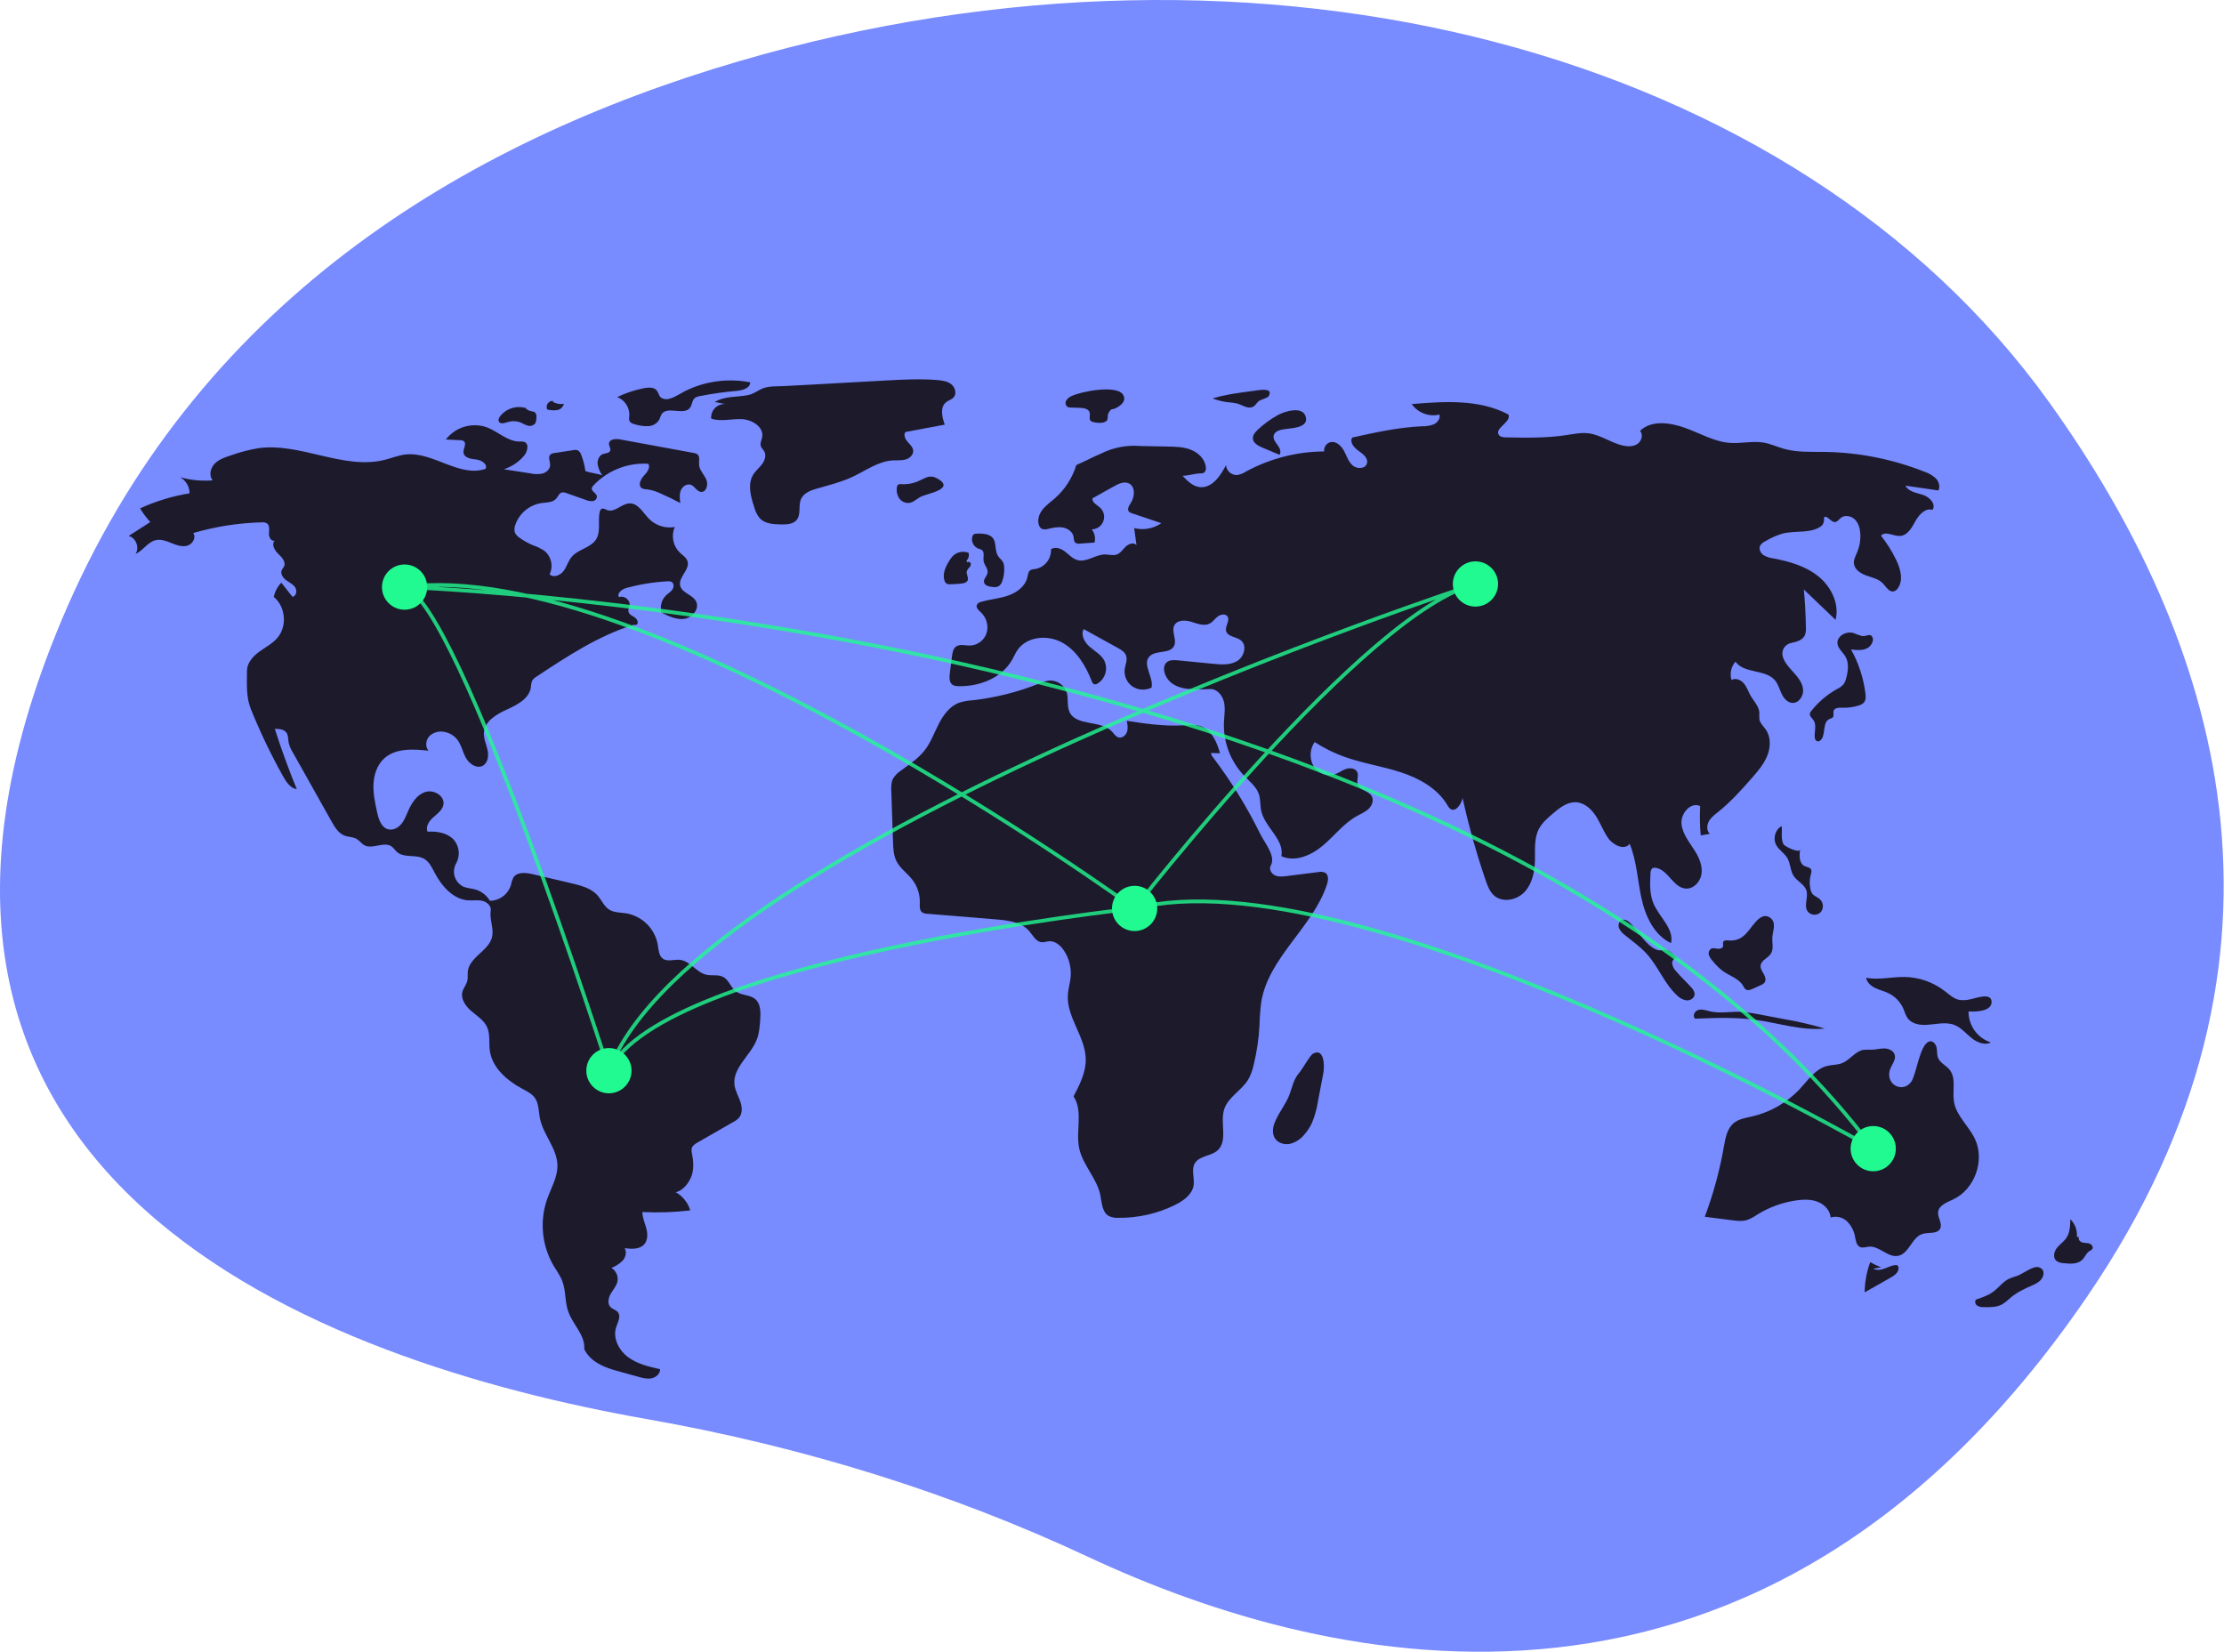 <svg width="342" height="254" viewBox="0 0 342 254" fill="none" xmlns="http://www.w3.org/2000/svg">
<g clip-path="url(#clip0)">
<path d="M315.028 61.744C276.217 7.737 194.231 -14.171 113.601 9.424C70.974 21.898 29.873 46.892 9.505 95.287C-26.905 181.799 49.543 209.428 99.532 218.234C123.704 222.492 146.47 229.645 167.273 239.383C204.701 256.903 270.951 272.428 320.907 199.449C357.116 146.553 340.88 97.718 315.028 61.744Z" fill="#788BFF"/>
<path d="M90.016 72.429C89.907 71.57 89.688 70.73 89.363 69.928C89.321 69.776 89.249 69.635 89.15 69.513C89.05 69.391 88.927 69.291 88.787 69.219C88.6 69.171 88.404 69.169 88.216 69.213L85.285 69.662C85.039 69.673 84.804 69.764 84.616 69.921C84.234 70.323 84.61 70.97 84.598 71.524C84.585 72.147 84.031 72.652 83.431 72.82C82.819 72.943 82.187 72.936 81.577 72.796L77.478 72.159C78.685 71.774 79.76 71.057 80.579 70.09C81.118 69.451 81.406 68.258 80.626 67.955C80.394 67.892 80.153 67.872 79.914 67.898C78.057 67.912 76.595 66.362 74.856 65.709C73.744 65.318 72.536 65.289 71.405 65.626C70.275 65.963 69.28 66.648 68.563 67.585L70.747 67.69C70.952 67.679 71.156 67.733 71.328 67.845C71.807 68.238 71.212 68.994 71.279 69.609C71.367 70.409 72.429 70.58 73.23 70.661C74.031 70.742 75.046 71.392 74.661 72.099C70.637 73.485 66.542 69.389 62.316 69.894C61.246 70.021 60.236 70.442 59.192 70.706C52.812 72.32 46.217 68.013 39.7 68.925C38.251 69.172 36.827 69.548 35.445 70.047C34.558 70.339 33.633 70.653 32.989 71.329C32.344 72.004 32.099 73.159 32.709 73.865C31.027 74.004 29.333 73.843 27.706 73.39C28.146 73.634 28.512 73.993 28.765 74.427C29.019 74.862 29.151 75.357 29.147 75.86C26.52 76.289 23.962 77.069 21.542 78.179C21.994 78.93 22.521 79.633 23.116 80.276L19.79 82.413C20.914 82.696 21.495 84.228 20.841 85.186C22.006 84.667 22.729 83.326 23.975 83.054C24.791 82.876 25.622 83.21 26.396 83.524C27.171 83.837 28.022 84.142 28.823 83.906C29.625 83.671 30.216 82.631 29.707 81.969C33.133 80.969 36.675 80.416 40.243 80.323C40.518 80.288 40.797 80.341 41.041 80.474C41.505 80.797 41.383 81.493 41.358 82.057C41.333 82.622 41.773 83.364 42.278 83.11C41.684 83.625 42.192 84.594 42.761 85.136C43.331 85.677 44.018 86.424 43.669 87.129C43.578 87.313 43.424 87.46 43.336 87.645C43.078 88.193 43.488 88.831 43.972 89.195C44.456 89.559 45.05 89.813 45.386 90.316C45.722 90.82 45.569 91.701 44.968 91.772L43.258 89.601C42.674 90.207 42.274 90.966 42.104 91.79C43.916 93.272 44.189 96.288 42.672 98.071C41.896 98.982 40.793 99.536 39.83 100.246C38.868 100.957 37.977 101.969 37.979 103.166C37.984 105.233 37.815 107.154 38.589 109.07C40.018 112.604 41.667 116.045 43.527 119.372C44.016 120.246 44.647 121.203 45.637 121.354C44.386 118.309 43.26 115.217 42.259 112.078C42.911 112.08 43.664 112.132 44.047 112.66C44.363 113.098 44.295 113.692 44.394 114.223C44.519 114.738 44.727 115.228 45.011 115.675L50.983 126.313C51.478 127.195 52.046 128.142 52.992 128.499C53.597 128.727 54.297 128.684 54.854 129.013C55.291 129.27 55.584 129.728 56.029 129.971C57.288 130.657 59.037 129.341 60.213 130.16C60.549 130.394 60.763 130.767 61.072 131.035C62.158 131.975 63.94 131.346 65.193 132.048C66.001 132.5 66.42 133.404 66.85 134.223C67.93 136.276 69.676 138.286 71.99 138.45C72.716 138.501 73.458 138.363 74.169 138.525C74.879 138.687 75.578 139.306 75.464 140.026C75.269 141.259 75.878 142.61 75.714 143.848C75.416 146.103 72.218 147.094 71.943 149.352C71.883 149.846 71.977 150.357 71.859 150.841C71.715 151.434 71.269 151.917 71.111 152.506C70.811 153.624 71.612 154.735 72.491 155.487C73.37 156.239 74.419 156.887 74.9 157.939C75.408 159.051 75.158 160.348 75.323 161.559C75.684 164.204 77.969 166.165 80.32 167.429C81.036 167.814 81.805 168.187 82.269 168.855C82.874 169.727 82.813 170.877 83.016 171.919C83.51 174.471 85.659 176.574 85.72 179.173C85.763 181.02 84.736 182.696 84.123 184.439C83.548 186.109 83.34 187.883 83.513 189.641C83.686 191.399 84.236 193.099 85.126 194.624C85.585 195.399 86.133 196.13 86.458 196.97C87.037 198.469 86.849 200.172 87.383 201.688C88.09 203.692 90.03 205.347 89.844 207.463C90.725 209.292 92.67 210.191 94.626 210.736L98.131 211.711C98.802 211.898 99.504 212.087 100.187 211.951C100.871 211.816 101.523 211.248 101.505 210.552C99.786 210.164 98.012 209.752 96.595 208.705C95.178 207.657 94.207 205.792 94.745 204.114C94.994 203.335 95.525 202.437 95.02 201.794C94.732 201.426 94.204 201.329 93.878 200.994C93.37 200.47 93.545 199.59 93.91 198.958C94.275 198.326 94.803 197.761 94.95 197.047C95.025 196.647 94.975 196.234 94.808 195.863C94.641 195.492 94.364 195.182 94.016 194.972C94.666 194.727 95.257 194.348 95.751 193.859C96.207 193.338 96.418 192.535 96.059 191.942C97.125 192.078 98.383 192.144 99.083 191.328C99.641 190.677 99.603 189.704 99.382 188.875C99.162 188.046 98.788 187.24 98.777 186.383C101.236 186.499 103.7 186.416 106.145 186.133C105.791 184.942 104.988 183.936 103.905 183.327C105.012 183.14 106.021 181.814 106.371 180.747C106.721 179.679 106.632 178.517 106.415 177.415C106.332 177.131 106.321 176.831 106.382 176.542C106.507 176.144 106.897 175.902 107.259 175.694L112.756 172.537C113.084 172.373 113.381 172.153 113.635 171.888C114.211 171.212 114.125 170.191 113.83 169.353C113.535 168.515 113.063 167.726 112.95 166.845C112.61 164.21 115.431 162.319 116.383 159.839C116.756 158.865 116.833 157.807 116.905 156.767C116.983 155.649 116.988 154.352 116.13 153.632C115.308 152.942 114.023 153.096 113.163 152.454C112.374 151.865 112.102 150.722 111.24 150.247C110.457 149.815 109.476 150.089 108.605 149.886C107.073 149.529 106.108 147.762 104.543 147.599C103.66 147.507 102.66 147.938 101.936 147.424C101.299 146.971 101.273 146.06 101.152 145.287C100.939 144.086 100.363 142.978 99.502 142.114C98.641 141.25 97.535 140.671 96.335 140.454C95.424 140.308 94.433 140.364 93.658 139.863C92.874 139.357 92.514 138.408 91.898 137.706C90.905 136.575 89.341 136.174 87.876 135.829L81.916 134.428C80.859 134.179 79.495 134.048 78.927 134.974C78.759 135.327 78.64 135.701 78.574 136.086C78.361 136.783 77.933 137.394 77.351 137.832C76.769 138.27 76.063 138.513 75.335 138.524C74.835 137.672 74.026 137.046 73.076 136.777C72.472 136.608 71.825 136.589 71.249 136.342C70.935 136.188 70.656 135.973 70.428 135.708C70.2 135.443 70.029 135.135 69.925 134.801C69.821 134.468 69.785 134.117 69.822 133.769C69.858 133.422 69.964 133.086 70.135 132.781C70.478 132.169 70.611 131.461 70.513 130.767C70.414 130.072 70.089 129.429 69.589 128.937C68.576 128.027 67.109 127.808 65.751 127.899C65.395 127.122 65.99 126.246 66.631 125.681C67.272 125.117 68.051 124.562 68.191 123.719C68.41 122.394 66.719 121.387 65.434 121.782C64.15 122.177 63.331 123.425 62.789 124.655C62.478 125.36 62.214 126.103 61.723 126.698C61.233 127.293 60.443 127.719 59.696 127.528C58.638 127.258 58.23 126.001 57.996 124.935C57.682 123.505 57.366 122.054 57.432 120.592C57.498 119.129 57.991 117.626 59.07 116.636C60.828 115.022 63.524 115.18 65.897 115.438C65.336 114.806 65.475 113.742 66.075 113.148C66.391 112.866 66.772 112.666 67.183 112.565C67.594 112.464 68.024 112.465 68.435 112.568C69.15 112.717 69.794 113.102 70.263 113.661C70.937 114.483 71.129 115.593 71.638 116.526C72.148 117.459 73.294 118.254 74.232 117.754C75.042 117.322 75.171 116.198 74.969 115.302C74.767 114.407 74.339 113.536 74.412 112.62C74.552 110.874 76.362 109.822 77.96 109.103C79.557 108.384 81.387 107.416 81.64 105.683C81.648 105.343 81.712 105.007 81.829 104.689C82.007 104.407 82.253 104.175 82.545 104.016C87.207 100.934 91.948 97.815 97.277 96.132C97.554 96.044 97.587 96.141 97.87 96.073C98.265 95.844 98.003 95.212 97.624 94.957C97.245 94.703 96.738 94.507 96.642 94.061C96.571 93.732 96.764 93.41 96.814 93.078C96.938 92.262 95.962 91.509 95.204 91.835C94.776 91.268 95.623 90.61 96.308 90.421C98.365 89.855 100.476 89.51 102.606 89.392C102.852 89.353 103.104 89.396 103.323 89.514C103.68 89.762 103.635 90.33 103.381 90.684C103.128 91.038 102.733 91.26 102.417 91.559C102.072 91.895 101.826 92.32 101.706 92.787C101.585 93.253 101.595 93.744 101.735 94.205C102.847 94.771 104.056 95.353 105.287 95.154C106.519 94.954 107.612 93.571 107.033 92.466C106.494 91.437 104.875 91.204 104.596 90.077C104.27 88.756 106.14 87.582 105.718 86.288C105.534 85.722 104.969 85.388 104.536 84.979C104.025 84.478 103.676 83.833 103.538 83.13C103.399 82.427 103.476 81.699 103.759 81.041C103.053 81.165 102.328 81.118 101.644 80.904C100.96 80.69 100.338 80.315 99.829 79.811C98.889 78.862 98.139 77.366 96.804 77.408C95.579 77.447 94.524 78.876 93.379 78.44C93.097 78.333 92.8 78.115 92.527 78.243C92.437 78.301 92.362 78.379 92.307 78.47C92.252 78.561 92.219 78.664 92.209 78.77C91.918 80.162 92.419 81.747 91.66 82.95C90.835 84.258 88.926 84.44 87.925 85.62C87.382 86.26 87.172 87.124 86.672 87.799C86.173 88.474 85.113 88.904 84.514 88.315C84.809 87.71 84.889 87.022 84.742 86.365C84.596 85.709 84.23 85.121 83.706 84.698C83.15 84.335 82.55 84.044 81.921 83.83C81.219 83.533 80.55 83.16 79.928 82.719C79.616 82.531 79.362 82.26 79.196 81.936C79.064 81.53 79.082 81.091 79.246 80.697C79.549 79.826 80.085 79.055 80.796 78.466C81.506 77.877 82.364 77.494 83.276 77.357C84.073 77.248 85.002 77.287 85.53 76.679C85.809 76.357 85.956 75.871 86.361 75.74C86.621 75.688 86.89 75.721 87.129 75.835L90.106 76.883C90.439 77.033 90.804 77.093 91.167 77.058C91.347 77.034 91.511 76.943 91.626 76.802C91.742 76.662 91.8 76.484 91.789 76.302C91.694 75.808 90.933 75.571 91.002 75.072C91.041 74.91 91.128 74.764 91.251 74.653C92.326 73.509 93.64 72.617 95.1 72.041C96.559 71.465 98.128 71.218 99.694 71.319C100.07 71.936 99.476 72.667 98.981 73.194C98.487 73.721 98.089 74.662 98.687 75.068C98.933 75.193 99.205 75.254 99.48 75.246C100.213 75.346 100.926 75.562 101.59 75.886C102.619 76.334 103.628 76.824 104.618 77.356C104.53 76.704 104.447 76.017 104.694 75.407C104.942 74.797 105.644 74.318 106.258 74.556C106.85 74.785 107.153 75.568 107.783 75.64C108.624 75.736 108.956 74.493 108.605 73.724C108.253 72.954 107.558 72.309 107.5 71.465C107.461 70.896 107.678 70.189 107.223 69.844C107.061 69.741 106.877 69.676 106.686 69.656L95.327 67.566C94.653 67.442 93.678 67.537 93.648 68.222C93.632 68.605 93.973 68.983 93.822 69.335C93.661 69.71 93.13 69.676 92.744 69.808C92.144 70.014 91.843 70.726 91.901 71.358C92.006 71.985 92.249 72.581 92.612 73.104C91.873 72.795 90.755 72.738 90.016 72.429Z" fill="#1C1A2B"/>
<path d="M80.953 62.787C80.236 62.55 79.465 62.538 78.742 62.755C78.019 62.971 77.38 63.405 76.912 63.997C76.725 64.243 76.568 64.582 76.725 64.849C76.949 65.231 77.521 65.08 77.943 64.944C78.563 64.722 79.237 64.706 79.867 64.898C80.263 65.034 80.617 65.274 81.015 65.405C81.209 65.486 81.421 65.512 81.628 65.482C81.836 65.452 82.031 65.365 82.194 65.233C82.467 64.954 82.484 64.521 82.484 64.131C82.503 64.001 82.493 63.868 82.454 63.742C82.415 63.616 82.348 63.501 82.259 63.404C82.099 63.312 81.921 63.258 81.737 63.249C81.325 63.173 80.953 62.956 80.685 62.635" fill="#1C1A2B"/>
<path d="M85.048 61.646C84.888 61.638 84.728 61.67 84.584 61.741C84.44 61.812 84.317 61.919 84.226 62.051C84.135 62.184 84.08 62.337 84.066 62.497C84.051 62.657 84.078 62.818 84.144 62.964C84.636 63.098 85.151 63.132 85.656 63.063C85.908 63.024 86.143 62.911 86.331 62.738C86.519 62.566 86.652 62.342 86.713 62.094C86.118 62.202 85.504 62.085 84.99 61.765" fill="#1C1A2B"/>
<path d="M98.79 59.742C97.45 60.027 96.149 60.469 94.913 61.059C95.495 61.283 95.991 61.688 96.326 62.215C96.661 62.742 96.818 63.362 96.773 63.985C96.721 64.224 96.727 64.472 96.791 64.709C96.933 65.054 97.346 65.183 97.709 65.272C98.361 65.47 99.041 65.557 99.722 65.529C100.062 65.511 100.393 65.409 100.684 65.231C100.975 65.053 101.217 64.806 101.388 64.511C101.487 64.231 101.603 63.957 101.735 63.691C102.604 62.367 105.188 63.968 106.121 62.688C106.45 62.237 106.42 61.559 106.849 61.202C107.071 61.046 107.328 60.948 107.597 60.916C109.475 60.543 111.371 60.273 113.278 60.107C114.182 60.028 115.36 59.704 115.367 58.797C111.964 58.128 108.435 58.603 105.329 60.147C104.21 60.708 102.73 61.887 101.652 61.144C101.248 60.865 101.268 60.116 100.713 59.803C100.145 59.484 99.393 59.614 98.79 59.742Z" fill="#1C1A2B"/>
<path d="M109.921 61.823L111.518 62.13C111.224 62.117 110.931 62.167 110.658 62.276C110.384 62.386 110.137 62.552 109.934 62.765C109.73 62.977 109.573 63.23 109.475 63.508C109.377 63.785 109.339 64.081 109.364 64.374C110.86 64.874 112.491 64.387 114.067 64.454C115.643 64.52 117.477 65.646 117.208 67.2C117.127 67.67 116.855 68.14 116.996 68.596C117.095 68.915 117.377 69.141 117.536 69.436C117.867 70.048 117.602 70.824 117.184 71.381C116.766 71.938 116.204 72.382 115.837 72.974C114.923 74.447 115.442 76.35 115.986 77.995C116.143 78.617 116.434 79.197 116.837 79.695C117.643 80.552 118.956 80.627 120.133 80.644C120.989 80.656 121.969 80.614 122.511 79.951C123.217 79.085 122.723 77.734 123.188 76.718C123.611 75.795 124.688 75.399 125.663 75.118C127.45 74.603 129.271 74.166 130.961 73.389C133.059 72.424 135.02 70.92 137.325 70.796C137.972 70.761 138.635 70.837 139.258 70.66C139.882 70.483 140.473 69.944 140.426 69.298C140.386 68.746 139.919 68.341 139.554 67.924C139.189 67.508 138.902 66.868 139.238 66.428L145.282 65.299C144.853 64.132 144.52 62.594 145.504 61.834C145.859 61.56 146.335 61.45 146.637 61.118C147.153 60.553 146.894 59.58 146.299 59.1C145.704 58.619 144.899 58.508 144.137 58.444C141.487 58.224 138.821 58.37 136.166 58.515C130.975 58.8 125.785 59.084 120.594 59.369C119.55 59.426 118.343 59.339 117.385 59.695C116.574 59.997 115.997 60.551 115.069 60.745C113.356 61.105 111.471 60.862 109.921 61.823Z" fill="#1C1A2B"/>
<path d="M138.543 74.452C138.38 74.426 138.214 74.464 138.078 74.557C137.988 74.656 137.935 74.783 137.926 74.916C137.823 75.504 137.946 76.109 138.27 76.611C138.436 76.857 138.664 77.054 138.931 77.182C139.198 77.31 139.495 77.365 139.79 77.339C140.509 77.248 141.039 76.634 141.701 76.334C142.72 75.873 147.049 75.154 144.054 73.537C143.022 72.979 142.356 73.471 141.542 73.838C140.617 74.312 139.58 74.524 138.543 74.452Z" fill="#1C1A2B"/>
<path d="M164.772 60.91C164.422 61.053 164.129 61.307 163.94 61.634C163.852 61.8 163.832 61.993 163.883 62.173C163.934 62.354 164.052 62.508 164.214 62.603C164.344 62.651 164.483 62.673 164.622 62.668L166.043 62.711C166.647 62.728 167.402 62.857 167.564 63.439C167.685 63.871 167.415 64.427 167.741 64.736C167.88 64.844 168.048 64.909 168.224 64.924C168.693 65.045 169.182 65.06 169.657 64.971C170.691 64.693 170.148 64.062 170.473 63.499C170.972 62.639 170.886 63.16 171.764 62.667C172.413 62.303 173.251 61.642 172.71 60.715C171.768 59.101 166.161 60.217 164.772 60.91Z" fill="#1C1A2B"/>
<path d="M192.834 60.099L192.009 60.209C190.147 60.457 188.275 60.708 186.481 61.267C187.258 61.574 188.072 61.774 188.902 61.861C189.359 61.883 189.813 61.948 190.258 62.054C191.05 62.289 191.848 62.898 192.613 62.587C193.087 62.393 193.242 61.899 193.635 61.637C193.907 61.457 194.936 61.164 195.051 60.981C195.981 59.507 193.549 60.003 192.834 60.099Z" fill="#1C1A2B"/>
<path d="M196.459 63.851C195.357 64.468 194.333 65.217 193.413 66.082C193.025 66.447 192.629 66.9 192.664 67.431C192.71 68.138 193.463 68.547 194.114 68.823L196.753 69.94C197.074 69.489 196.781 68.866 196.45 68.423C196.119 67.979 195.726 67.466 195.872 66.933C196.039 66.323 196.781 66.116 197.404 66.011C198.418 65.84 201.155 65.854 200.826 64.219C200.439 62.292 197.478 63.282 196.459 63.851Z" fill="#1C1A2B"/>
<path d="M195.929 172.872C195.677 173.6 195.654 174.457 196.088 175.092C196.576 175.804 197.552 176.07 198.396 175.889C199.237 175.665 199.987 175.184 200.539 174.511C201.045 173.948 201.46 173.311 201.772 172.621C202.207 171.547 202.513 170.425 202.685 169.278L203.505 164.976C203.688 164.014 203.681 161.066 201.914 162.027C201.431 162.289 200.313 164.361 199.807 164.948C198.895 166.007 198.774 167.035 198.294 168.317C197.693 169.924 196.484 171.263 195.929 172.872Z" fill="#1C1A2B"/>
<path d="M289.272 194.889C288.694 194.664 288.133 194.396 287.593 194.09C287.052 195.578 286.764 197.146 286.741 198.73L290.699 196.49C291.294 196.154 291.969 195.685 291.956 195.002C291.961 194.917 291.944 194.833 291.905 194.757C291.867 194.682 291.809 194.619 291.737 194.573C291.649 194.538 291.553 194.527 291.46 194.541C290.873 194.59 290.338 194.878 289.784 195.079C289.231 195.28 288.584 195.386 288.076 195.088" fill="#1C1A2B"/>
<path d="M310.147 196.219C309.712 196.337 309.288 196.489 308.878 196.674C307.97 197.136 307.352 198.014 306.535 198.622C305.753 199.205 304.811 199.524 303.887 199.835C303.615 200.075 303.74 200.559 304.035 200.77C304.353 200.951 304.717 201.033 305.081 201.005C306.041 201.027 307.052 201.036 307.893 200.572C308.367 200.265 308.81 199.913 309.217 199.521C310.2 198.701 311.381 198.16 312.55 197.636C312.975 197.476 313.369 197.241 313.711 196.942C314.446 196.218 314.498 195.102 313.439 194.856C312.583 194.657 310.961 195.955 310.147 196.219Z" fill="#1C1A2B"/>
<path d="M319.37 190.194C319.418 189.696 319.351 189.194 319.176 188.725C319.002 188.257 318.722 187.834 318.36 187.489C318.349 188.485 318.319 189.546 317.759 190.37C317.36 190.957 316.734 191.354 316.296 191.913C315.859 192.472 315.665 193.358 316.178 193.849C316.506 194.098 316.905 194.236 317.317 194.241C318.338 194.361 319.52 194.428 320.237 193.69C320.627 193.288 320.818 192.691 321.294 192.395C321.472 192.321 321.631 192.207 321.759 192.063C321.955 191.75 321.643 191.338 321.291 191.225C320.938 191.112 320.55 191.165 320.197 191.058C319.843 190.951 319.518 190.553 319.7 190.231" fill="#1C1A2B"/>
<path d="M302.977 153.671C302.442 153.801 301.887 153.834 301.339 153.767C300.43 153.6 299.723 152.915 298.989 152.353C297.244 151.025 295.123 150.284 292.931 150.236C290.936 150.199 288.923 150.739 286.964 150.362C287.092 151.074 287.701 151.608 288.351 151.925C289.001 152.242 289.718 152.402 290.371 152.713C291.417 153.216 292.247 154.079 292.708 155.144C292.918 155.635 293.05 156.169 293.369 156.597C294.02 157.474 295.255 157.666 296.344 157.594C297.764 157.501 299.247 157.093 300.569 157.622C301.579 158.026 302.303 158.911 303.147 159.599C303.991 160.287 305.179 160.797 306.148 160.301C305.142 159.975 304.266 159.336 303.648 158.477C303.03 157.618 302.703 156.584 302.715 155.526C303.665 155.614 306.403 155.58 306.256 153.965C306.131 152.596 303.794 153.523 302.977 153.671Z" fill="#1C1A2B"/>
<path d="M290.544 164.807C290.712 163.881 291.635 163.064 291.348 162.168C291.149 161.548 290.431 161.242 289.78 161.227C289.13 161.212 288.491 161.406 287.84 161.424C287.417 161.401 286.993 161.407 286.57 161.442C285.279 161.654 284.483 163.007 283.266 163.488C282.527 163.781 281.695 163.725 280.926 163.927C279.179 164.387 278.074 166.037 276.853 167.368C274.88 169.508 272.31 171.007 269.476 171.67C268.483 171.9 267.415 172.047 266.626 172.692C265.581 173.546 265.323 175.01 265.091 176.34C264.448 180.012 263.466 183.617 262.157 187.108L266.305 187.638C267.093 187.738 267.91 187.837 268.67 187.603C269.222 187.395 269.745 187.116 270.226 186.774C272.073 185.628 274.14 184.881 276.294 184.584C277.38 184.435 278.519 184.408 279.538 184.811C280.557 185.215 281.432 186.131 281.517 187.223C281.958 187.086 282.427 187.072 282.876 187.181C283.324 187.29 283.735 187.519 284.063 187.843C284.713 188.504 285.138 189.353 285.279 190.27C285.388 190.837 285.498 191.517 286.024 191.755C286.454 191.949 286.947 191.74 287.416 191.703C289.011 191.575 290.334 193.434 291.901 193.114C293.582 192.771 293.995 190.253 295.635 189.749C296.576 189.459 297.897 189.812 298.348 188.936C298.746 188.163 297.953 187.272 298.035 186.408C298.135 185.343 299.391 184.891 300.359 184.437C303.697 182.871 305.281 178.379 303.663 175.066C302.705 173.103 300.82 171.558 300.471 169.401C300.203 167.742 300.857 165.808 299.8 164.502C299.262 163.837 298.35 163.471 298.03 162.678C297.829 162.179 297.91 161.613 297.801 161.086C297.693 160.559 297.233 160.007 296.712 160.144C295.201 160.541 294.719 165.208 293.91 166.342C292.681 168.066 290.156 166.93 290.544 164.807Z" fill="#1C1A2B"/>
<path d="M262.616 155.434C262.1 155.289 261.536 155.147 261.041 155.354C260.547 155.561 260.258 156.287 260.655 156.647C263.761 156.526 266.886 156.406 269.966 156.828C273.515 157.314 277.027 158.518 280.591 158.164C278.555 157.563 276.485 157.083 274.393 156.726L270.904 156.059C269.968 155.863 269.022 155.717 268.07 155.621C266.08 155.457 264.573 155.983 262.616 155.434Z" fill="#1C1A2B"/>
<path d="M265.726 144.615C265.468 144.594 265.149 144.575 265.015 144.797C264.888 145.009 265.034 145.289 264.965 145.526C264.871 145.851 264.446 145.934 264.112 145.89C263.777 145.845 263.415 145.74 263.118 145.901C262.967 146.004 262.854 146.153 262.796 146.325C262.737 146.498 262.736 146.685 262.792 146.858C262.914 147.202 263.11 147.514 263.367 147.773C263.805 148.326 264.305 148.828 264.857 149.268C265.924 150.056 267.371 150.436 268.043 151.58C268.138 151.802 268.284 151.998 268.469 152.153C268.792 152.357 269.213 152.202 269.56 152.043L270.779 151.486C270.998 151.407 271.194 151.274 271.348 151.099C271.626 150.721 271.455 150.184 271.222 149.777C270.988 149.371 270.689 148.949 270.739 148.483C270.829 147.651 271.898 147.333 272.338 146.622C272.781 145.904 272.492 144.98 272.543 144.139C272.603 143.154 273.222 141.874 272.227 141.139C271.381 140.514 270.573 141.091 269.965 141.781C268.685 143.236 268.08 144.812 265.726 144.615Z" fill="#1C1A2B"/>
<path d="M273.121 129.909C273.537 130.705 274.404 131.181 274.858 131.956C275.349 132.797 275.293 133.883 275.827 134.698C276.374 135.534 277.475 135.978 277.782 136.928C278.117 137.967 277.357 139.228 277.963 140.135C278.076 140.284 278.218 140.407 278.381 140.497C278.544 140.587 278.724 140.643 278.91 140.66C279.096 140.677 279.283 140.655 279.46 140.596C279.637 140.537 279.799 140.442 279.937 140.317C280.193 140.039 280.329 139.672 280.318 139.294C280.307 138.917 280.149 138.558 279.877 138.296C279.519 137.969 279.004 137.827 278.704 137.445C278.548 137.225 278.444 136.972 278.4 136.705C278.237 135.937 278.263 135.14 278.476 134.383C278.556 134.192 278.577 133.98 278.535 133.776C278.4 133.384 277.869 133.356 277.497 133.175C276.651 132.762 276.671 131.567 276.819 130.638C276.72 131.257 274.515 130.204 274.285 129.853C273.826 129.157 274.075 127.813 273.985 127.043C272.994 127.52 272.612 128.935 273.121 129.909Z" fill="#1C1A2B"/>
<path d="M250.907 142.162C250.5 141.707 249.887 141.23 249.341 141.505C248.925 141.714 248.81 142.29 248.973 142.727C249.172 143.151 249.478 143.516 249.861 143.785C250.998 144.723 252.223 145.57 253.215 146.66C254.99 148.611 255.93 151.243 257.861 153.04C258.249 153.457 258.763 153.735 259.324 153.832C259.886 153.884 260.518 153.524 260.583 152.963C260.636 152.501 260.314 152.087 259.999 151.744C259.249 150.929 258.428 150.178 257.72 149.325C257.393 148.998 257.187 148.569 257.137 148.109C257.134 147.65 257.552 147.169 257.997 147.283C257.456 147.145 257.055 146.244 256.261 146.075C255.598 145.933 255.437 146.344 254.648 146.005C253.142 145.359 251.961 143.343 250.907 142.162Z" fill="#1C1A2B"/>
<path d="M286.285 97.799C285.853 97.671 285.428 97.519 285.013 97.345C283.895 97.009 282.416 97.831 282.565 98.989C282.664 99.758 283.38 100.276 283.775 100.944C284.361 101.933 284.205 103.188 283.897 104.296C283.821 104.639 283.678 104.963 283.474 105.25C283.189 105.552 282.849 105.797 282.472 105.97C280.963 106.817 279.631 107.948 278.552 109.301C278.434 109.426 278.353 109.58 278.315 109.747C278.262 110.138 278.655 110.423 278.877 110.749C279.37 111.473 279.013 112.448 279.062 113.322C279.055 113.446 279.079 113.57 279.133 113.681C279.186 113.793 279.268 113.889 279.369 113.961C279.666 114.112 280.019 113.855 280.18 113.563C280.715 112.594 280.312 111.038 281.315 110.571C281.505 110.483 281.735 110.446 281.862 110.279C282.063 110.014 281.869 109.623 281.971 109.306C282.124 108.832 282.773 108.81 283.271 108.831C284.13 108.867 284.988 108.753 285.807 108.494C286.128 108.417 286.42 108.248 286.646 108.008C286.946 107.633 286.919 107.101 286.859 106.625C286.559 104.252 285.808 101.959 284.645 99.868C285.527 99.981 286.486 100.078 287.246 99.619C287.672 99.362 288.183 98.592 287.972 98.069C287.638 97.241 287.034 97.938 286.285 97.799Z" fill="#1C1A2B"/>
<path d="M173.276 110.85C173.381 111.416 173.485 112.012 173.3 112.557C173.114 113.102 172.531 113.557 171.98 113.39C171.553 113.26 171.306 112.83 171.002 112.503C169.314 110.68 165.506 111.736 164.463 109.481C164.037 108.561 164.327 107.459 164.036 106.487C163.853 105.926 163.489 105.441 163 105.109C162.512 104.778 161.927 104.617 161.338 104.654C160.8 104.732 160.277 104.888 159.785 105.118C156.488 106.438 153.027 107.304 149.496 107.691C148.826 107.732 148.162 107.853 147.52 108.051C146.07 108.576 145.08 109.92 144.375 111.291C143.67 112.663 143.149 114.147 142.204 115.366C141.211 116.646 139.82 117.543 138.521 118.513C138.021 118.835 137.605 119.271 137.306 119.786C137.025 120.364 137.041 121.036 137.063 121.678L137.328 129.48C137.362 130.483 137.405 131.523 137.854 132.421C138.415 133.542 139.523 134.276 140.291 135.267C141.076 136.285 141.484 137.543 141.448 138.827C141.432 139.344 141.38 139.955 141.782 140.279C142.027 140.438 142.313 140.52 142.605 140.516L153.158 141.379C155.014 141.531 157.072 141.781 158.284 143.195C158.856 143.863 159.315 144.823 160.191 144.894C160.567 144.925 160.933 144.771 161.309 144.741C162.257 144.666 163.09 145.386 163.616 146.178C164.412 147.387 164.773 148.83 164.64 150.271C164.554 151.175 164.274 152.054 164.213 152.961C163.983 156.41 166.907 159.406 166.964 162.862C166.997 164.896 166.032 166.795 165.091 168.597C166.61 170.898 165.366 173.962 165.971 176.651C166.544 179.203 168.672 181.2 169.202 183.761C169.445 184.933 169.459 186.376 170.492 186.98C170.946 187.201 171.449 187.302 171.953 187.272C174.992 187.308 177.996 186.625 180.719 185.277C181.998 184.642 183.323 183.695 183.546 182.286C183.726 181.149 183.149 179.878 183.736 178.887C184.428 177.721 186.199 177.813 187.216 176.916C188.866 175.46 187.579 172.684 188.248 170.588C188.849 168.704 190.918 167.702 191.944 166.011C192.347 165.284 192.637 164.499 192.803 163.684C193.272 161.735 193.565 159.748 193.676 157.747C193.704 156.531 193.793 155.318 193.945 154.111C195.051 147.241 201.842 142.641 204.047 136.042C204.258 135.411 204.357 134.572 203.796 134.215C203.463 134.057 203.086 134.017 202.728 134.104L197.863 134.717C197.259 134.793 196.619 134.864 196.064 134.613C195.509 134.362 195.111 133.66 195.405 133.127C196.232 131.631 194.532 129.739 193.777 128.205C191.744 124.076 189.322 120.148 186.545 116.477C186.367 116.288 186.256 116.046 186.228 115.788L187.609 115.834C187.143 114.162 186.373 112.332 184.749 111.72C183.833 111.375 182.819 111.495 181.842 111.548C179.044 111.701 176.045 111.278 173.276 110.85Z" fill="#1C1A2B"/>
<path d="M181.845 73.163C182.577 73.941 183.397 74.765 184.457 74.901C186.328 75.14 187.673 73.205 188.529 71.525C188.561 71.953 188.759 72.352 189.08 72.637C189.402 72.922 189.822 73.07 190.251 73.051C190.713 72.973 191.153 72.801 191.546 72.544C195.253 70.519 199.405 69.445 203.629 69.421C203.589 69.101 203.668 68.777 203.852 68.512C204.036 68.247 204.312 68.06 204.626 67.986C205.485 67.816 206.259 68.558 206.673 69.33C207.087 70.101 207.346 70.995 208.004 71.573C208.662 72.15 209.937 72.125 210.197 71.289C210.446 70.486 209.61 69.802 208.915 69.328C208.221 68.855 207.488 67.979 207.956 67.281C211.506 66.495 215.077 65.706 218.709 65.55C219.327 65.572 219.944 65.466 220.519 65.238C221.073 64.966 221.513 64.35 221.364 63.751C220.572 63.937 219.742 63.883 218.98 63.596C218.218 63.308 217.559 62.801 217.087 62.137C222.127 61.721 227.487 61.367 231.953 63.738C232.489 64.889 229.758 65.846 230.488 66.884C230.722 67.215 231.189 67.254 231.593 67.261C234.697 67.319 237.819 67.375 240.887 66.907C242.009 66.736 243.142 66.494 244.268 66.633C246.143 66.864 247.747 68.115 249.592 68.523C250.343 68.689 251.185 68.695 251.818 68.258C252.451 67.821 252.723 66.827 252.204 66.259C253.941 64.557 256.824 64.978 259.116 65.794C261.408 66.609 263.579 67.923 266.004 68.105C267.743 68.235 269.507 67.767 271.225 68.065C272.305 68.251 273.311 68.732 274.366 69.027C276.363 69.585 278.474 69.468 280.547 69.494C285.836 69.566 291.067 70.605 295.981 72.561C296.62 72.769 297.206 73.115 297.697 73.575C298.154 74.065 298.387 74.826 298.08 75.421L293.002 74.679C293.48 75.621 294.718 75.781 295.723 76.106C296.729 76.431 297.771 77.541 297.167 78.408C296.078 78.061 295.091 79.15 294.541 80.152C293.99 81.154 293.32 82.354 292.179 82.415C291.156 82.469 289.92 81.599 289.254 82.376C290.174 83.537 290.963 84.797 291.604 86.133C292.262 87.504 292.731 89.232 291.841 90.466C291.701 90.686 291.489 90.85 291.241 90.931C290.514 91.115 290.042 90.226 289.521 89.688C288.865 89.009 287.872 88.816 286.983 88.498C286.094 88.18 285.157 87.553 285.087 86.612C285.044 86.025 285.354 85.481 285.581 84.939C285.964 84.026 286.132 83.037 286.071 82.049C286.021 81.254 285.798 80.427 285.227 79.872C284.656 79.317 283.671 79.141 283.058 79.649C282.772 79.886 282.543 80.266 282.171 80.28C281.515 80.305 281.011 79.162 280.483 79.552C280.545 79.968 280.459 80.393 280.24 80.752C278.664 82.122 276.244 81.542 274.213 82.026C273.247 82.303 272.323 82.706 271.464 83.227C271.142 83.364 270.869 83.594 270.678 83.887C270.424 84.379 270.704 85.01 271.151 85.338C271.625 85.628 272.157 85.81 272.71 85.87C275.186 86.339 277.698 87.065 279.653 88.655C281.607 90.246 282.889 92.874 282.271 95.317L277.388 90.652C277.573 92.611 277.679 94.575 277.704 96.545C277.735 96.929 277.682 97.316 277.549 97.678C277.201 98.447 276.257 98.706 275.431 98.876C275.201 98.919 274.983 99.011 274.791 99.145C274.599 99.279 274.437 99.452 274.317 99.653C274.197 99.854 274.12 100.078 274.093 100.31C274.065 100.542 274.087 100.778 274.157 101.001C274.451 101.959 275.183 102.705 275.854 103.449C276.524 104.193 277.184 105.038 277.272 106.036C277.36 107.033 276.607 108.158 275.608 108.088C274.851 108.036 274.289 107.358 273.966 106.671C273.643 105.984 273.451 105.219 272.965 104.635C271.496 102.868 268.196 103.625 266.88 101.741C266.545 102.122 266.312 102.582 266.204 103.078C266.097 103.573 266.117 104.088 266.265 104.574C266.877 104.19 267.715 104.547 268.175 105.104C268.635 105.66 268.852 106.374 269.213 107C269.701 107.844 270.477 108.592 270.545 109.565C270.527 109.932 270.533 110.301 270.563 110.668C270.684 111.257 271.182 111.68 271.527 112.172C272.331 113.318 272.291 114.892 271.773 116.192C271.255 117.492 270.325 118.579 269.404 119.632C267.794 121.472 266.152 123.301 264.244 124.828C263.7 125.264 263.119 125.693 262.78 126.302C262.44 126.912 262.423 127.767 262.944 128.231C262.571 128.25 261.903 128.433 261.53 128.452C261.399 126.956 261.37 125.453 261.445 123.954C259.973 123.247 258.389 125.139 258.579 126.76C258.769 128.381 259.941 129.682 260.776 131.085C261.386 132.11 261.84 133.306 261.636 134.482C261.433 135.658 260.383 136.743 259.194 136.639C257.302 136.474 256.511 133.759 254.638 133.449C254.473 133.41 254.3 133.427 254.146 133.497C253.868 133.65 253.819 134.022 253.804 134.339C253.727 135.893 253.661 137.51 254.268 138.943C255.155 141.04 257.449 142.801 256.968 145.027C254.376 143.822 253.028 140.915 252.417 138.124C251.805 135.332 251.703 132.401 250.606 129.762C249.773 130.829 248.023 129.947 247.262 128.827C246.541 127.765 246.097 126.537 245.397 125.461C244.697 124.385 243.625 123.422 242.342 123.363C240.998 123.301 239.832 124.223 238.807 125.095C237.964 125.812 237.098 126.557 236.606 127.547C235.888 128.989 236.076 130.689 236.041 132.299C236.004 134.039 235.635 135.875 234.449 137.15C233.263 138.424 231.073 138.867 229.765 137.719C229.082 137.12 228.751 136.224 228.457 135.364C227.037 131.22 225.854 126.998 224.914 122.719C224.695 123.695 223.837 124.954 223.018 124.379C222.834 124.224 222.685 124.032 222.581 123.816C221.053 121.226 218.222 119.672 215.363 118.741C212.504 117.809 209.495 117.375 206.667 116.351C205.083 115.777 203.569 115.023 202.157 114.104C201.796 114.633 201.586 115.25 201.548 115.889C201.51 116.528 201.645 117.165 201.94 117.733C202.567 118.844 203.986 119.486 205.201 119.098C205.829 118.897 206.36 118.462 206.983 118.246C207.606 118.031 208.442 118.137 208.714 118.737C208.975 119.311 208.581 120.006 208.776 120.606C209.074 121.52 210.452 121.59 210.934 122.422C211.292 123.04 210.998 123.862 210.486 124.361C209.974 124.86 209.291 125.134 208.666 125.481C206.638 126.609 205.197 128.533 203.425 130.031C201.653 131.528 199.153 132.621 197.041 131.661C197.545 129.112 194.509 127.241 193.95 124.703C193.766 123.868 193.861 122.981 193.599 122.167C193.219 120.989 192.174 120.179 191.316 119.286C190.276 118.191 189.465 116.899 188.933 115.486C188.4 114.073 188.156 112.567 188.214 111.058C188.261 110.01 188.453 108.944 188.214 107.922C187.975 106.9 187.129 105.91 186.08 105.957C183.685 106.062 180.668 106.241 179.412 104.199C178.963 103.47 178.768 102.403 179.416 101.845C179.874 101.451 180.549 101.488 181.15 101.547L186.546 102.078C187.808 102.202 189.173 102.305 190.256 101.645C191.339 100.985 191.808 99.233 190.805 98.457C190.072 97.89 188.76 97.921 188.547 97.019C188.369 96.268 189.2 95.415 188.751 94.788C188.43 94.338 187.706 94.463 187.267 94.8C186.828 95.137 186.51 95.631 186.019 95.886C185.158 96.334 184.129 95.908 183.203 95.618C182.276 95.328 181.035 95.304 180.585 96.164C180.083 97.126 181.031 98.387 180.532 99.352C179.873 100.626 177.64 99.901 176.714 100.997C175.651 102.256 177.437 104.132 177.078 105.74C176.621 105.966 176.112 106.07 175.603 106.042C175.093 106.013 174.599 105.853 174.17 105.576C173.748 105.289 173.411 104.893 173.196 104.43C172.981 103.967 172.896 103.454 172.949 102.946C173.038 102.223 173.415 101.485 173.162 100.801C172.958 100.249 172.403 99.92 171.888 99.635L166.644 96.737C166.157 97.64 166.772 98.76 167.542 99.438C168.312 100.117 169.276 100.628 169.782 101.52C170.102 102.139 170.173 102.856 169.982 103.526C169.791 104.195 169.352 104.767 168.753 105.123C168.678 105.175 168.593 105.21 168.503 105.226C168.414 105.241 168.322 105.237 168.234 105.214C168.15 105.165 168.077 105.099 168.019 105.022C167.961 104.944 167.919 104.855 167.896 104.761C166.971 102.393 165.582 100.058 163.361 98.821C161.14 97.585 157.949 97.839 156.492 99.922C156.146 100.417 155.914 100.982 155.613 101.505C154.012 104.285 150.579 105.601 147.372 105.515C147.059 105.532 146.747 105.459 146.473 105.304C145.955 104.946 145.979 104.186 146.058 103.562L146.395 100.91C146.462 100.377 146.56 99.789 146.982 99.456C147.576 98.988 148.433 99.283 149.189 99.272C149.762 99.246 150.313 99.043 150.768 98.693C151.222 98.342 151.557 97.86 151.729 97.313C151.881 96.76 151.881 96.175 151.726 95.623C151.571 95.07 151.269 94.57 150.851 94.177C150.504 93.851 150.039 93.442 150.222 93.003C150.295 92.882 150.394 92.778 150.511 92.699C150.629 92.619 150.762 92.567 150.902 92.545C152.261 92.15 153.697 92.047 155.034 91.581C156.37 91.115 157.666 90.163 157.982 88.784C158.079 88.361 158.123 87.849 158.503 87.639C158.694 87.559 158.898 87.517 159.105 87.516C159.83 87.413 160.489 87.043 160.954 86.478C161.419 85.912 161.656 85.194 161.617 84.463C162.258 84.016 163.155 84.345 163.775 84.821C164.394 85.297 164.941 85.925 165.695 86.131C167.1 86.513 168.458 85.269 169.914 85.263C170.526 85.261 171.16 85.477 171.736 85.27C172.32 85.059 172.668 84.478 173.117 84.049C173.565 83.619 174.351 83.357 174.765 83.82L174.413 81.21C175.122 81.389 175.862 81.414 176.583 81.284C177.303 81.154 177.987 80.871 178.589 80.454L174.034 78.915C173.876 78.876 173.73 78.798 173.609 78.688C173.277 78.331 173.606 77.775 173.876 77.37C174.52 76.401 174.628 74.803 173.569 74.321C172.846 73.991 172.016 74.387 171.322 74.773L167.997 76.627C167.892 77.259 168.664 77.617 169.143 78.043C169.433 78.3 169.638 78.639 169.731 79.016C169.825 79.392 169.802 79.787 169.667 80.151C169.531 80.514 169.289 80.827 168.972 81.05C168.655 81.273 168.278 81.395 167.89 81.4C168.109 81.685 168.261 82.015 168.335 82.366C168.409 82.718 168.403 83.081 168.318 83.43L166.081 83.591C165.83 83.641 165.569 83.59 165.356 83.449C165.116 83.237 165.149 82.864 165.093 82.549C164.96 81.789 164.215 81.255 163.455 81.119C162.695 80.982 161.917 81.157 161.165 81.33C160.845 81.445 160.494 81.437 160.18 81.308C160 81.191 159.864 81.018 159.791 80.816C159.461 80.016 159.769 79.076 160.299 78.392C160.829 77.707 161.555 77.207 162.206 76.638C163.764 75.271 164.909 73.495 165.511 71.512C166.742 70.996 168.017 70.295 169.248 69.779C171.147 68.818 173.275 68.405 175.395 68.588L179.565 68.668C180.8 68.691 182.068 68.721 183.209 69.192C184.351 69.663 185.354 70.681 185.433 71.913C185.457 72.052 185.445 72.196 185.398 72.329C185.351 72.463 185.271 72.582 185.166 72.677C185.004 72.765 184.822 72.806 184.638 72.796C183.487 72.836 182.996 73.123 181.845 73.163Z" fill="#1C1A2B"/>
<path d="M148.608 86.232C148.771 86.078 148.888 85.882 148.947 85.665C149.005 85.449 149.003 85.22 148.941 85.005C148.544 84.852 148.113 84.812 147.695 84.891C147.278 84.97 146.891 85.164 146.577 85.451C146.33 85.701 146.117 85.982 145.944 86.288C145.396 87.182 144.911 88.25 145.229 89.249C145.255 89.358 145.302 89.461 145.368 89.551C145.434 89.642 145.518 89.718 145.614 89.776C145.756 89.833 145.91 89.857 146.063 89.846C146.666 89.845 147.269 89.808 147.869 89.735C148.236 89.69 148.664 89.586 148.806 89.243C148.993 88.793 148.541 88.284 148.672 87.815C148.759 87.605 148.891 87.417 149.058 87.263C149.141 87.186 149.204 87.09 149.244 86.984C149.283 86.878 149.297 86.764 149.285 86.651C149.232 86.431 148.895 86.306 148.773 86.497" fill="#1C1A2B"/>
<path d="M151.738 82.174C151.202 82.051 150.649 82.016 150.101 82.071C149.98 82.067 149.86 82.095 149.753 82.15C149.648 82.227 149.573 82.337 149.538 82.462C149.422 82.833 149.451 83.234 149.617 83.585C149.784 83.936 150.077 84.211 150.438 84.356C150.635 84.401 150.823 84.477 150.996 84.58C151.459 84.939 151.164 85.673 151.251 86.253C151.35 86.903 151.979 87.449 151.864 88.097C151.773 88.607 151.228 89.011 151.316 89.521C151.408 90.056 152.087 90.217 152.628 90.26C152.941 90.315 153.264 90.278 153.557 90.153C153.851 89.953 154.06 89.65 154.143 89.304C154.365 88.645 154.458 87.949 154.418 87.255C154.415 86.939 154.336 86.628 154.187 86.35C154.024 86.13 153.843 85.923 153.646 85.732C152.61 84.526 153.701 82.727 151.738 82.174Z" fill="#1C1A2B"/>
<path opacity="0.8" d="M288.059 176.637C288.059 176.637 208.66 131.061 174.477 139.696C174.477 139.696 102.035 147.492 93.639 164.643C93.639 164.643 70.611 92.68 62.215 90.282" stroke="#21FA90" stroke-width="0.581" stroke-miterlimit="10"/>
<path opacity="0.8" d="M93.639 164.643C106.952 129.142 226.89 89.802 226.89 89.802C209.859 94.12 174.477 139.696 174.477 139.696C174.477 139.696 99.636 85.244 62.215 90.282C62.215 90.282 227.01 95.679 288.059 176.637" stroke="#21FA90" stroke-width="0.581" stroke-miterlimit="10"/>
<path d="M62.215 93.76C64.136 93.76 65.693 92.203 65.693 90.282C65.693 88.361 64.136 86.803 62.215 86.803C60.294 86.803 58.737 88.361 58.737 90.282C58.737 92.203 60.294 93.76 62.215 93.76Z" fill="#21FA90"/>
<path d="M93.639 168.122C95.56 168.122 97.117 166.564 97.117 164.643C97.117 162.722 95.56 161.165 93.639 161.165C91.718 161.165 90.161 162.722 90.161 164.643C90.161 166.564 91.718 168.122 93.639 168.122Z" fill="#21FA90"/>
<path d="M226.89 93.28C228.811 93.28 230.369 91.723 230.369 89.802C230.369 87.881 228.811 86.324 226.89 86.324C224.969 86.324 223.412 87.881 223.412 89.802C223.412 91.723 224.969 93.28 226.89 93.28Z" fill="#21FA90"/>
<path d="M288.059 180.115C289.98 180.115 291.537 178.558 291.537 176.637C291.537 174.716 289.98 173.159 288.059 173.159C286.138 173.159 284.581 174.716 284.581 176.637C284.581 178.558 286.138 180.115 288.059 180.115Z" fill="#21FA90"/>
<path d="M174.477 143.174C176.398 143.174 177.956 141.617 177.956 139.696C177.956 137.775 176.398 136.218 174.477 136.218C172.556 136.218 170.999 137.775 170.999 139.696C170.999 141.617 172.556 143.174 174.477 143.174Z" fill="#21FA90"/>
</g>
<defs>
<clipPath id="clip0">
<rect width="341.951" height="254" fill="white"/>
</clipPath>
</defs>
</svg>
